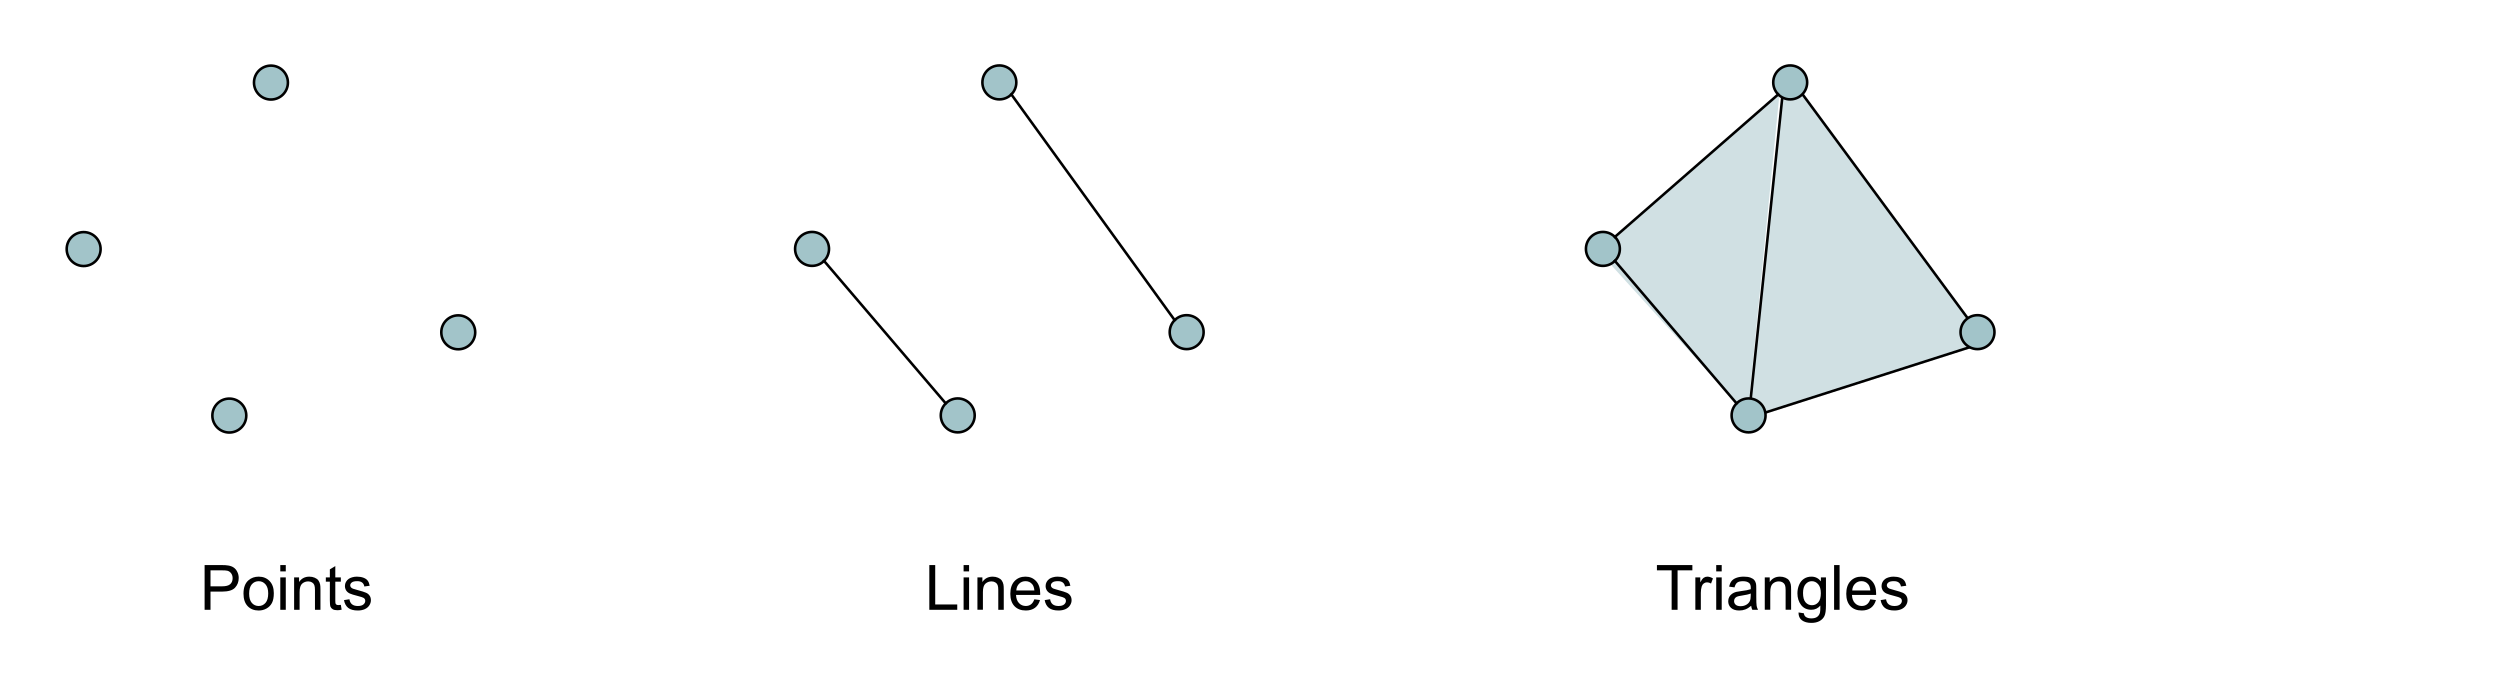 <svg version="1.1" viewBox="0.0 0.0 961.0 269.0" fill="none" stroke="none" stroke-linecap="square" stroke-miterlimit="10" xmlns:xlink="http://www.w3.org/1999/xlink" xmlns="http://www.w3.org/2000/svg"><clipPath id="p.0"><path d="m0 0l961.0 0l0 269.0l-961.0 0l0 -269.0z" clip-rule="nonzero"/></clipPath><g clip-path="url(#p.0)"><path fill="#000000" fill-opacity="0.0" d="m0 0l961.0 0l0 269.0l-961.0 0z" fill-rule="evenodd"/><path fill="#d0e0e3" d="m614.795 96.89l69.262 -61.103l-12.254 123.843z" fill-rule="evenodd"/><path fill="#d0e0e3" d="m763.167 131.538l-90.974 29.083l13.997 -133.461z" fill-rule="evenodd"/><path stroke="#000000" stroke-width="1.0" stroke-linejoin="round" stroke-linecap="butt" d="m763.167 131.538l-90.974 29.083l13.997 -133.461z" fill-rule="evenodd"/><path fill="#a2c4c9" d="m97.633 31.743l0 0c0 -3.601 2.919 -6.52 6.52 -6.52l0 0c1.729 0 3.387 0.687 4.61 1.91c1.223 1.223 1.91 2.881 1.91 4.61l0 0c0 3.601 -2.919 6.52 -6.52 6.52l0 0c-3.601 0 -6.52 -2.919 -6.52 -6.52z" fill-rule="evenodd"/><path stroke="#000000" stroke-width="1.0" stroke-linejoin="round" stroke-linecap="butt" d="m97.633 31.743l0 0c0 -3.601 2.919 -6.52 6.52 -6.52l0 0c1.729 0 3.387 0.687 4.61 1.91c1.223 1.223 1.91 2.881 1.91 4.61l0 0c0 3.601 -2.919 6.52 -6.52 6.52l0 0c-3.601 0 -6.52 -2.919 -6.52 -6.52z" fill-rule="evenodd"/><path fill="#a2c4c9" d="m81.633 159.743l0 0c0 -3.601 2.919 -6.52 6.52 -6.52l0 0c1.729 0 3.387 0.687 4.61 1.91c1.223 1.223 1.91 2.881 1.91 4.61l0 0c0 3.601 -2.919 6.52 -6.52 6.52l0 0c-3.601 0 -6.52 -2.919 -6.52 -6.52z" fill-rule="evenodd"/><path stroke="#000000" stroke-width="1.0" stroke-linejoin="round" stroke-linecap="butt" d="m81.633 159.743l0 0c0 -3.601 2.919 -6.52 6.52 -6.52l0 0c1.729 0 3.387 0.687 4.61 1.91c1.223 1.223 1.91 2.881 1.91 4.61l0 0c0 3.601 -2.919 6.52 -6.52 6.52l0 0c-3.601 0 -6.52 -2.919 -6.52 -6.52z" fill-rule="evenodd"/><path fill="#a2c4c9" d="m169.633 127.743l0 0c0 -3.601 2.919 -6.52 6.52 -6.52l0 0c1.729 0 3.387 0.687 4.61 1.91c1.223 1.223 1.91 2.881 1.91 4.61l0 0c0 3.601 -2.919 6.52 -6.52 6.52l0 0c-3.601 0 -6.52 -2.919 -6.52 -6.52z" fill-rule="evenodd"/><path stroke="#000000" stroke-width="1.0" stroke-linejoin="round" stroke-linecap="butt" d="m169.633 127.743l0 0c0 -3.601 2.919 -6.52 6.52 -6.52l0 0c1.729 0 3.387 0.687 4.61 1.91c1.223 1.223 1.91 2.881 1.91 4.61l0 0c0 3.601 -2.919 6.52 -6.52 6.52l0 0c-3.601 0 -6.52 -2.919 -6.52 -6.52z" fill-rule="evenodd"/><path fill="#a2c4c9" d="m25.633 95.743l0 0c0 -3.601 2.919 -6.52 6.52 -6.52l0 0c1.729 0 3.387 0.687 4.61 1.91c1.223 1.223 1.91 2.881 1.91 4.61l0 0c0 3.601 -2.919 6.52 -6.52 6.52l0 0c-3.601 0 -6.52 -2.919 -6.52 -6.52z" fill-rule="evenodd"/><path stroke="#000000" stroke-width="1.0" stroke-linejoin="round" stroke-linecap="butt" d="m25.633 95.743l0 0c0 -3.601 2.919 -6.52 6.52 -6.52l0 0c1.729 0 3.387 0.687 4.61 1.91c1.223 1.223 1.91 2.881 1.91 4.61l0 0c0 3.601 -2.919 6.52 -6.52 6.52l0 0c-3.601 0 -6.52 -2.919 -6.52 -6.52z" fill-rule="evenodd"/><path fill="#a2c4c9" d="m377.633 31.68l0 0c0 -3.601 2.919 -6.52 6.52 -6.52l0 0c1.729 0 3.387 0.687 4.61 1.91c1.223 1.223 1.91 2.881 1.91 4.61l0 0c0 3.601 -2.919 6.52 -6.52 6.52l0 0c-3.601 0 -6.52 -2.919 -6.52 -6.52z" fill-rule="evenodd"/><path stroke="#000000" stroke-width="1.0" stroke-linejoin="round" stroke-linecap="butt" d="m377.633 31.68l0 0c0 -3.601 2.919 -6.52 6.52 -6.52l0 0c1.729 0 3.387 0.687 4.61 1.91c1.223 1.223 1.91 2.881 1.91 4.61l0 0c0 3.601 -2.919 6.52 -6.52 6.52l0 0c-3.601 0 -6.52 -2.919 -6.52 -6.52z" fill-rule="evenodd"/><path fill="#a2c4c9" d="m361.633 159.68l0 0c0 -3.601 2.919 -6.52 6.52 -6.52l0 0c1.729 0 3.387 0.687 4.61 1.91c1.223 1.223 1.91 2.881 1.91 4.61l0 0c0 3.601 -2.919 6.52 -6.52 6.52l0 0c-3.601 0 -6.52 -2.919 -6.52 -6.52z" fill-rule="evenodd"/><path stroke="#000000" stroke-width="1.0" stroke-linejoin="round" stroke-linecap="butt" d="m361.633 159.68l0 0c0 -3.601 2.919 -6.52 6.52 -6.52l0 0c1.729 0 3.387 0.687 4.61 1.91c1.223 1.223 1.91 2.881 1.91 4.61l0 0c0 3.601 -2.919 6.52 -6.52 6.52l0 0c-3.601 0 -6.52 -2.919 -6.52 -6.52z" fill-rule="evenodd"/><path fill="#a2c4c9" d="m449.633 127.68l0 0c0 -3.601 2.919 -6.52 6.52 -6.52l0 0c1.729 0 3.387 0.687 4.61 1.91c1.223 1.223 1.91 2.881 1.91 4.61l0 0c0 3.601 -2.919 6.52 -6.52 6.52l0 0c-3.601 0 -6.52 -2.919 -6.52 -6.52z" fill-rule="evenodd"/><path stroke="#000000" stroke-width="1.0" stroke-linejoin="round" stroke-linecap="butt" d="m449.633 127.68l0 0c0 -3.601 2.919 -6.52 6.52 -6.52l0 0c1.729 0 3.387 0.687 4.61 1.91c1.223 1.223 1.91 2.881 1.91 4.61l0 0c0 3.601 -2.919 6.52 -6.52 6.52l0 0c-3.601 0 -6.52 -2.919 -6.52 -6.52z" fill-rule="evenodd"/><path fill="#a2c4c9" d="m305.633 95.68l0 0c0 -3.601 2.919 -6.52 6.52 -6.52l0 0c1.729 0 3.387 0.687 4.61 1.91c1.223 1.223 1.91 2.881 1.91 4.61l0 0c0 3.601 -2.919 6.52 -6.52 6.52l0 0c-3.601 0 -6.52 -2.919 -6.52 -6.52z" fill-rule="evenodd"/><path stroke="#000000" stroke-width="1.0" stroke-linejoin="round" stroke-linecap="butt" d="m305.633 95.68l0 0c0 -3.601 2.919 -6.52 6.52 -6.52l0 0c1.729 0 3.387 0.687 4.61 1.91c1.223 1.223 1.91 2.881 1.91 4.61l0 0c0 3.601 -2.919 6.52 -6.52 6.52l0 0c-3.601 0 -6.52 -2.919 -6.52 -6.52z" fill-rule="evenodd"/><path fill="#000000" fill-opacity="0.0" d="m388.762 36.29l62.772 86.772" fill-rule="evenodd"/><path stroke="#000000" stroke-width="1.0" stroke-linejoin="round" stroke-linecap="butt" d="m388.762 36.29l62.772 86.772" fill-rule="evenodd"/><path fill="#000000" fill-opacity="0.0" d="m316.762 100.29l46.772 54.772" fill-rule="evenodd"/><path stroke="#000000" stroke-width="1.0" stroke-linejoin="round" stroke-linecap="butt" d="m316.762 100.29l46.772 54.772" fill-rule="evenodd"/><path fill="#a2c4c9" d="m681.633 31.68l0 0c0 -3.601 2.919 -6.52 6.52 -6.52l0 0c1.729 0 3.387 0.687 4.61 1.91c1.223 1.223 1.91 2.881 1.91 4.61l0 0c0 3.601 -2.919 6.52 -6.52 6.52l0 0c-3.601 0 -6.52 -2.919 -6.52 -6.52z" fill-rule="evenodd"/><path stroke="#000000" stroke-width="1.0" stroke-linejoin="round" stroke-linecap="butt" d="m681.633 31.68l0 0c0 -3.601 2.919 -6.52 6.52 -6.52l0 0c1.729 0 3.387 0.687 4.61 1.91c1.223 1.223 1.91 2.881 1.91 4.61l0 0c0 3.601 -2.919 6.52 -6.52 6.52l0 0c-3.601 0 -6.52 -2.919 -6.52 -6.52z" fill-rule="evenodd"/><path fill="#a2c4c9" d="m665.633 159.68l0 0c0 -3.601 2.919 -6.52 6.52 -6.52l0 0c1.729 0 3.387 0.687 4.61 1.91c1.223 1.223 1.91 2.881 1.91 4.61l0 0c0 3.601 -2.919 6.52 -6.52 6.52l0 0c-3.601 0 -6.52 -2.919 -6.52 -6.52z" fill-rule="evenodd"/><path stroke="#000000" stroke-width="1.0" stroke-linejoin="round" stroke-linecap="butt" d="m665.633 159.68l0 0c0 -3.601 2.919 -6.52 6.52 -6.52l0 0c1.729 0 3.387 0.687 4.61 1.91c1.223 1.223 1.91 2.881 1.91 4.61l0 0c0 3.601 -2.919 6.52 -6.52 6.52l0 0c-3.601 0 -6.52 -2.919 -6.52 -6.52z" fill-rule="evenodd"/><path fill="#a2c4c9" d="m753.633 127.68l0 0c0 -3.601 2.919 -6.52 6.52 -6.52l0 0c1.729 0 3.387 0.687 4.61 1.91c1.223 1.223 1.91 2.881 1.91 4.61l0 0c0 3.601 -2.919 6.52 -6.52 6.52l0 0c-3.601 0 -6.52 -2.919 -6.52 -6.52z" fill-rule="evenodd"/><path stroke="#000000" stroke-width="1.0" stroke-linejoin="round" stroke-linecap="butt" d="m753.633 127.68l0 0c0 -3.601 2.919 -6.52 6.52 -6.52l0 0c1.729 0 3.387 0.687 4.61 1.91c1.223 1.223 1.91 2.881 1.91 4.61l0 0c0 3.601 -2.919 6.52 -6.52 6.52l0 0c-3.601 0 -6.52 -2.919 -6.52 -6.52z" fill-rule="evenodd"/><path fill="#a2c4c9" d="m609.633 95.68l0 0c0 -3.601 2.919 -6.52 6.52 -6.52l0 0c1.729 0 3.387 0.687 4.61 1.91c1.223 1.223 1.91 2.881 1.91 4.61l0 0c0 3.601 -2.919 6.52 -6.52 6.52l0 0c-3.601 0 -6.52 -2.919 -6.52 -6.52z" fill-rule="evenodd"/><path stroke="#000000" stroke-width="1.0" stroke-linejoin="round" stroke-linecap="butt" d="m609.633 95.68l0 0c0 -3.601 2.919 -6.52 6.52 -6.52l0 0c1.729 0 3.387 0.687 4.61 1.91c1.223 1.223 1.91 2.881 1.91 4.61l0 0c0 3.601 -2.919 6.52 -6.52 6.52l0 0c-3.601 0 -6.52 -2.919 -6.52 -6.52z" fill-rule="evenodd"/><path fill="#000000" fill-opacity="0.0" d="m620.762 100.29l46.772 54.772" fill-rule="evenodd"/><path stroke="#000000" stroke-width="1.0" stroke-linejoin="round" stroke-linecap="butt" d="m620.762 100.29l46.772 54.772" fill-rule="evenodd"/><path fill="#000000" fill-opacity="0.0" d="m620.762 91.07l62.772 -54.772" fill-rule="evenodd"/><path stroke="#000000" stroke-width="1.0" stroke-linejoin="round" stroke-linecap="butt" d="m620.762 91.07l62.772 -54.772" fill-rule="evenodd"/><path fill="#000000" fill-opacity="0.0" d="m45.577 202.357l129.134 0l0 67.465l-129.134 0z" fill-rule="evenodd"/><path fill="#000000" d="m78.652 234.397l0 -17.188l6.469 0q1.719 0 2.625 0.172q1.266 0.203 2.109 0.797q0.859 0.594 1.375 1.672q0.531 1.062 0.531 2.328q0 2.203 -1.406 3.719q-1.391 1.516 -5.031 1.516l-4.406 0l0 6.984l-2.266 0zm2.266 -9.016l4.438 0q2.203 0 3.125 -0.812q0.938 -0.828 0.938 -2.312q0 -1.078 -0.547 -1.844q-0.547 -0.766 -1.438 -1.016q-0.578 -0.156 -2.125 -0.156l-4.391 0l0 6.141zm12.68 2.797q0 -3.469 1.922 -5.125q1.609 -1.391 3.922 -1.391q2.562 0 4.188 1.688q1.625 1.688 1.625 4.641q0 2.406 -0.719 3.781q-0.719 1.375 -2.094 2.141q-1.375 0.766 -3.0 0.766q-2.625 0 -4.234 -1.672q-1.609 -1.688 -1.609 -4.828zm2.172 0q0 2.391 1.031 3.578q1.047 1.188 2.641 1.188q1.562 0 2.609 -1.188q1.047 -1.203 1.047 -3.656q0 -2.312 -1.062 -3.5q-1.047 -1.188 -2.594 -1.188q-1.594 0 -2.641 1.188q-1.031 1.188 -1.031 3.578zm11.973 -8.531l0 -2.438l2.109 0l0 2.438l-2.109 0zm0 14.75l0 -12.453l2.109 0l0 12.453l-2.109 0zm5.316 0l0 -12.453l1.906 0l0 1.781q1.375 -2.062 3.953 -2.062q1.125 0 2.062 0.406q0.953 0.406 1.422 1.062q0.469 0.656 0.656 1.562q0.125 0.578 0.125 2.047l0 7.656l-2.109 0l0 -7.578q0 -1.281 -0.25 -1.922q-0.25 -0.641 -0.875 -1.016q-0.625 -0.391 -1.469 -0.391q-1.344 0 -2.328 0.859q-0.984 0.859 -0.984 3.25l0 6.797l-2.109 0zm17.957 -1.891l0.312 1.859q-0.891 0.203 -1.594 0.203q-1.156 0 -1.797 -0.359q-0.625 -0.375 -0.891 -0.969q-0.25 -0.594 -0.25 -2.484l0 -7.172l-1.547 0l0 -1.641l1.547 0l0 -3.078l2.094 -1.266l0 4.344l2.125 0l0 1.641l-2.125 0l0 7.281q0 0.906 0.109 1.172q0.125 0.25 0.375 0.406q0.25 0.141 0.719 0.141q0.344 0 0.922 -0.078zm1.215 -1.828l2.094 -0.328q0.172 1.25 0.969 1.922q0.812 0.672 2.25 0.672q1.453 0 2.156 -0.594q0.703 -0.594 0.703 -1.391q0 -0.719 -0.625 -1.125q-0.422 -0.281 -2.156 -0.719q-2.312 -0.578 -3.219 -1.0q-0.891 -0.438 -1.359 -1.188q-0.453 -0.766 -0.453 -1.672q0 -0.828 0.375 -1.531q0.391 -0.719 1.047 -1.188q0.484 -0.359 1.328 -0.609q0.859 -0.266 1.828 -0.266q1.469 0 2.578 0.422q1.109 0.422 1.625 1.156q0.531 0.719 0.734 1.922l-2.062 0.281q-0.141 -0.969 -0.812 -1.5q-0.672 -0.547 -1.906 -0.547q-1.453 0 -2.078 0.484q-0.625 0.484 -0.625 1.125q0 0.406 0.266 0.734q0.25 0.344 0.812 0.562q0.312 0.125 1.859 0.547q2.234 0.594 3.109 0.984q0.891 0.375 1.391 1.109q0.516 0.719 0.516 1.797q0 1.047 -0.625 1.984q-0.609 0.938 -1.766 1.453q-1.156 0.5 -2.625 0.5q-2.422 0 -3.703 -1.0q-1.266 -1.016 -1.625 -3.0z" fill-rule="nonzero"/><path fill="#000000" fill-opacity="0.0" d="m319.585 202.357l129.134 0l0 67.465l-129.134 0z" fill-rule="evenodd"/><path fill="#000000" d="m357.23 234.397l0 -17.188l2.266 0l0 15.156l8.469 0l0 2.031l-10.734 0zm13.176 -14.75l0 -2.438l2.109 0l0 2.438l-2.109 0zm0 14.75l0 -12.453l2.109 0l0 12.453l-2.109 0zm5.316 0l0 -12.453l1.906 0l0 1.781q1.375 -2.062 3.953 -2.062q1.125 0 2.062 0.406q0.953 0.406 1.422 1.062q0.469 0.656 0.656 1.562q0.125 0.578 0.125 2.047l0 7.656l-2.109 0l0 -7.578q0 -1.281 -0.25 -1.922q-0.25 -0.641 -0.875 -1.016q-0.625 -0.391 -1.469 -0.391q-1.344 0 -2.328 0.859q-0.984 0.859 -0.984 3.25l0 6.797l-2.109 0zm21.879 -4.016l2.172 0.281q-0.516 1.906 -1.906 2.969q-1.391 1.047 -3.562 1.047q-2.734 0 -4.344 -1.672q-1.594 -1.688 -1.594 -4.734q0 -3.141 1.609 -4.875q1.625 -1.734 4.203 -1.734q2.5 0 4.078 1.703q1.594 1.703 1.594 4.781q0 0.188 -0.016 0.562l-9.281 0q0.109 2.047 1.156 3.141q1.047 1.094 2.609 1.094q1.156 0 1.969 -0.609q0.828 -0.609 1.312 -1.953zm-6.938 -3.406l6.953 0q-0.141 -1.562 -0.797 -2.359q-1.0 -1.219 -2.609 -1.219q-1.453 0 -2.453 0.984q-0.984 0.969 -1.094 2.594zm10.91 3.703l2.094 -0.328q0.172 1.25 0.969 1.922q0.812 0.672 2.25 0.672q1.453 0 2.156 -0.594q0.703 -0.594 0.703 -1.391q0 -0.719 -0.625 -1.125q-0.422 -0.281 -2.156 -0.719q-2.312 -0.578 -3.219 -1.0q-0.891 -0.438 -1.359 -1.188q-0.453 -0.766 -0.453 -1.672q0 -0.828 0.375 -1.531q0.391 -0.719 1.047 -1.188q0.484 -0.359 1.328 -0.609q0.859 -0.266 1.828 -0.266q1.469 0 2.578 0.422q1.109 0.422 1.625 1.156q0.531 0.719 0.734 1.922l-2.062 0.281q-0.141 -0.969 -0.812 -1.5q-0.672 -0.547 -1.906 -0.547q-1.453 0 -2.078 0.484q-0.625 0.484 -0.625 1.125q0 0.406 0.266 0.734q0.25 0.344 0.812 0.562q0.312 0.125 1.859 0.547q2.234 0.594 3.109 0.984q0.891 0.375 1.391 1.109q0.516 0.719 0.516 1.797q0 1.047 -0.625 1.984q-0.609 0.938 -1.766 1.453q-1.156 0.5 -2.625 0.5q-2.422 0 -3.703 -1.0q-1.266 -1.016 -1.625 -3.0z" fill-rule="nonzero"/><path fill="#000000" fill-opacity="0.0" d="m620.701 202.357l129.134 0l0 67.465l-129.134 0z" fill-rule="evenodd"/><path fill="#000000" d="m642.578 234.397l0 -15.156l-5.656 0l0 -2.031l13.625 0l0 2.031l-5.688 0l0 15.156l-2.281 0zm9.113 0l0 -12.453l1.891 0l0 1.891q0.734 -1.328 1.344 -1.75q0.625 -0.422 1.359 -0.422q1.062 0 2.172 0.688l-0.734 1.953q-0.766 -0.453 -1.547 -0.453q-0.688 0 -1.25 0.422q-0.547 0.406 -0.781 1.141q-0.344 1.125 -0.344 2.469l0 6.516l-2.109 0zm8.023 -14.75l0 -2.438l2.109 0l0 2.438l-2.109 0zm0 14.75l0 -12.453l2.109 0l0 12.453l-2.109 0zm13.441 -1.531q-1.172 0.984 -2.266 1.406q-1.078 0.406 -2.312 0.406q-2.047 0 -3.156 -1.0q-1.094 -1.0 -1.094 -2.562q0 -0.922 0.406 -1.672q0.422 -0.75 1.094 -1.203q0.672 -0.469 1.516 -0.703q0.625 -0.156 1.875 -0.312q2.562 -0.312 3.766 -0.734q0.016 -0.422 0.016 -0.547q0 -1.281 -0.609 -1.812q-0.797 -0.719 -2.391 -0.719q-1.5 0 -2.203 0.531q-0.703 0.516 -1.047 1.844l-2.062 -0.281q0.281 -1.328 0.922 -2.141q0.641 -0.812 1.859 -1.25q1.219 -0.453 2.828 -0.453q1.594 0 2.594 0.375q1.0 0.375 1.469 0.953q0.469 0.562 0.656 1.438q0.094 0.531 0.094 1.938l0 2.812q0 2.938 0.141 3.719q0.141 0.781 0.531 1.5l-2.203 0q-0.328 -0.656 -0.422 -1.531zm-0.172 -4.719q-1.156 0.469 -3.453 0.797q-1.297 0.188 -1.844 0.422q-0.531 0.234 -0.828 0.688q-0.281 0.453 -0.281 1.0q0 0.844 0.625 1.406q0.641 0.562 1.875 0.562q1.219 0 2.172 -0.531q0.953 -0.531 1.391 -1.453q0.344 -0.719 0.344 -2.109l0 -0.781zm5.395 6.25l0 -12.453l1.906 0l0 1.781q1.375 -2.062 3.953 -2.062q1.125 0 2.062 0.406q0.953 0.406 1.422 1.062q0.469 0.656 0.656 1.562q0.125 0.578 0.125 2.047l0 7.656l-2.109 0l0 -7.578q0 -1.281 -0.25 -1.922q-0.25 -0.641 -0.875 -1.016q-0.625 -0.391 -1.469 -0.391q-1.344 0 -2.328 0.859q-0.984 0.859 -0.984 3.25l0 6.797l-2.109 0zm12.973 1.031l2.047 0.312q0.125 0.938 0.719 1.375q0.781 0.594 2.141 0.594q1.469 0 2.266 -0.594q0.797 -0.578 1.078 -1.641q0.156 -0.641 0.141 -2.703q-1.375 1.625 -3.438 1.625q-2.562 0 -3.969 -1.844q-1.406 -1.859 -1.406 -4.453q0 -1.781 0.641 -3.281q0.641 -1.516 1.859 -2.328q1.234 -0.828 2.891 -0.828q2.203 0 3.625 1.781l0 -1.5l1.953 0l0 10.766q0 2.906 -0.594 4.109q-0.594 1.219 -1.875 1.922q-1.281 0.703 -3.156 0.703q-2.234 0 -3.609 -1.0q-1.359 -1.0 -1.312 -3.016zm1.734 -7.484q0 2.453 0.969 3.578q0.984 1.125 2.453 1.125q1.453 0 2.438 -1.109q0.984 -1.125 0.984 -3.516q0 -2.281 -1.016 -3.438q-1.016 -1.172 -2.453 -1.172q-1.406 0 -2.391 1.141q-0.984 1.141 -0.984 3.391zm11.941 6.453l0 -17.188l2.109 0l0 17.188l-2.109 0zm13.91 -4.016l2.172 0.281q-0.516 1.906 -1.906 2.969q-1.391 1.047 -3.562 1.047q-2.734 0 -4.344 -1.672q-1.594 -1.688 -1.594 -4.734q0 -3.141 1.609 -4.875q1.625 -1.734 4.203 -1.734q2.5 0 4.078 1.703q1.594 1.703 1.594 4.781q0 0.188 -0.016 0.562l-9.281 0q0.109 2.047 1.156 3.141q1.047 1.094 2.609 1.094q1.156 0 1.969 -0.609q0.828 -0.609 1.312 -1.953zm-6.938 -3.406l6.953 0q-0.141 -1.562 -0.797 -2.359q-1.0 -1.219 -2.609 -1.219q-1.453 0 -2.453 0.984q-0.984 0.969 -1.094 2.594zm10.91 3.703l2.094 -0.328q0.172 1.25 0.969 1.922q0.812 0.672 2.25 0.672q1.453 0 2.156 -0.594q0.703 -0.594 0.703 -1.391q0 -0.719 -0.625 -1.125q-0.422 -0.281 -2.156 -0.719q-2.312 -0.578 -3.219 -1.0q-0.891 -0.438 -1.359 -1.188q-0.453 -0.766 -0.453 -1.672q0 -0.828 0.375 -1.531q0.391 -0.719 1.047 -1.188q0.484 -0.359 1.328 -0.609q0.859 -0.266 1.828 -0.266q1.469 0 2.578 0.422q1.109 0.422 1.625 1.156q0.531 0.719 0.734 1.922l-2.062 0.281q-0.141 -0.969 -0.812 -1.5q-0.672 -0.547 -1.906 -0.547q-1.453 0 -2.078 0.484q-0.625 0.484 -0.625 1.125q0 0.406 0.266 0.734q0.25 0.344 0.812 0.562q0.312 0.125 1.859 0.547q2.234 0.594 3.109 0.984q0.891 0.375 1.391 1.109q0.516 0.719 0.516 1.797q0 1.047 -0.625 1.984q-0.609 0.938 -1.766 1.453q-1.156 0.5 -2.625 0.5q-2.422 0 -3.703 -1.0q-1.266 -1.016 -1.625 -3.0z" fill-rule="nonzero"/></g></svg>